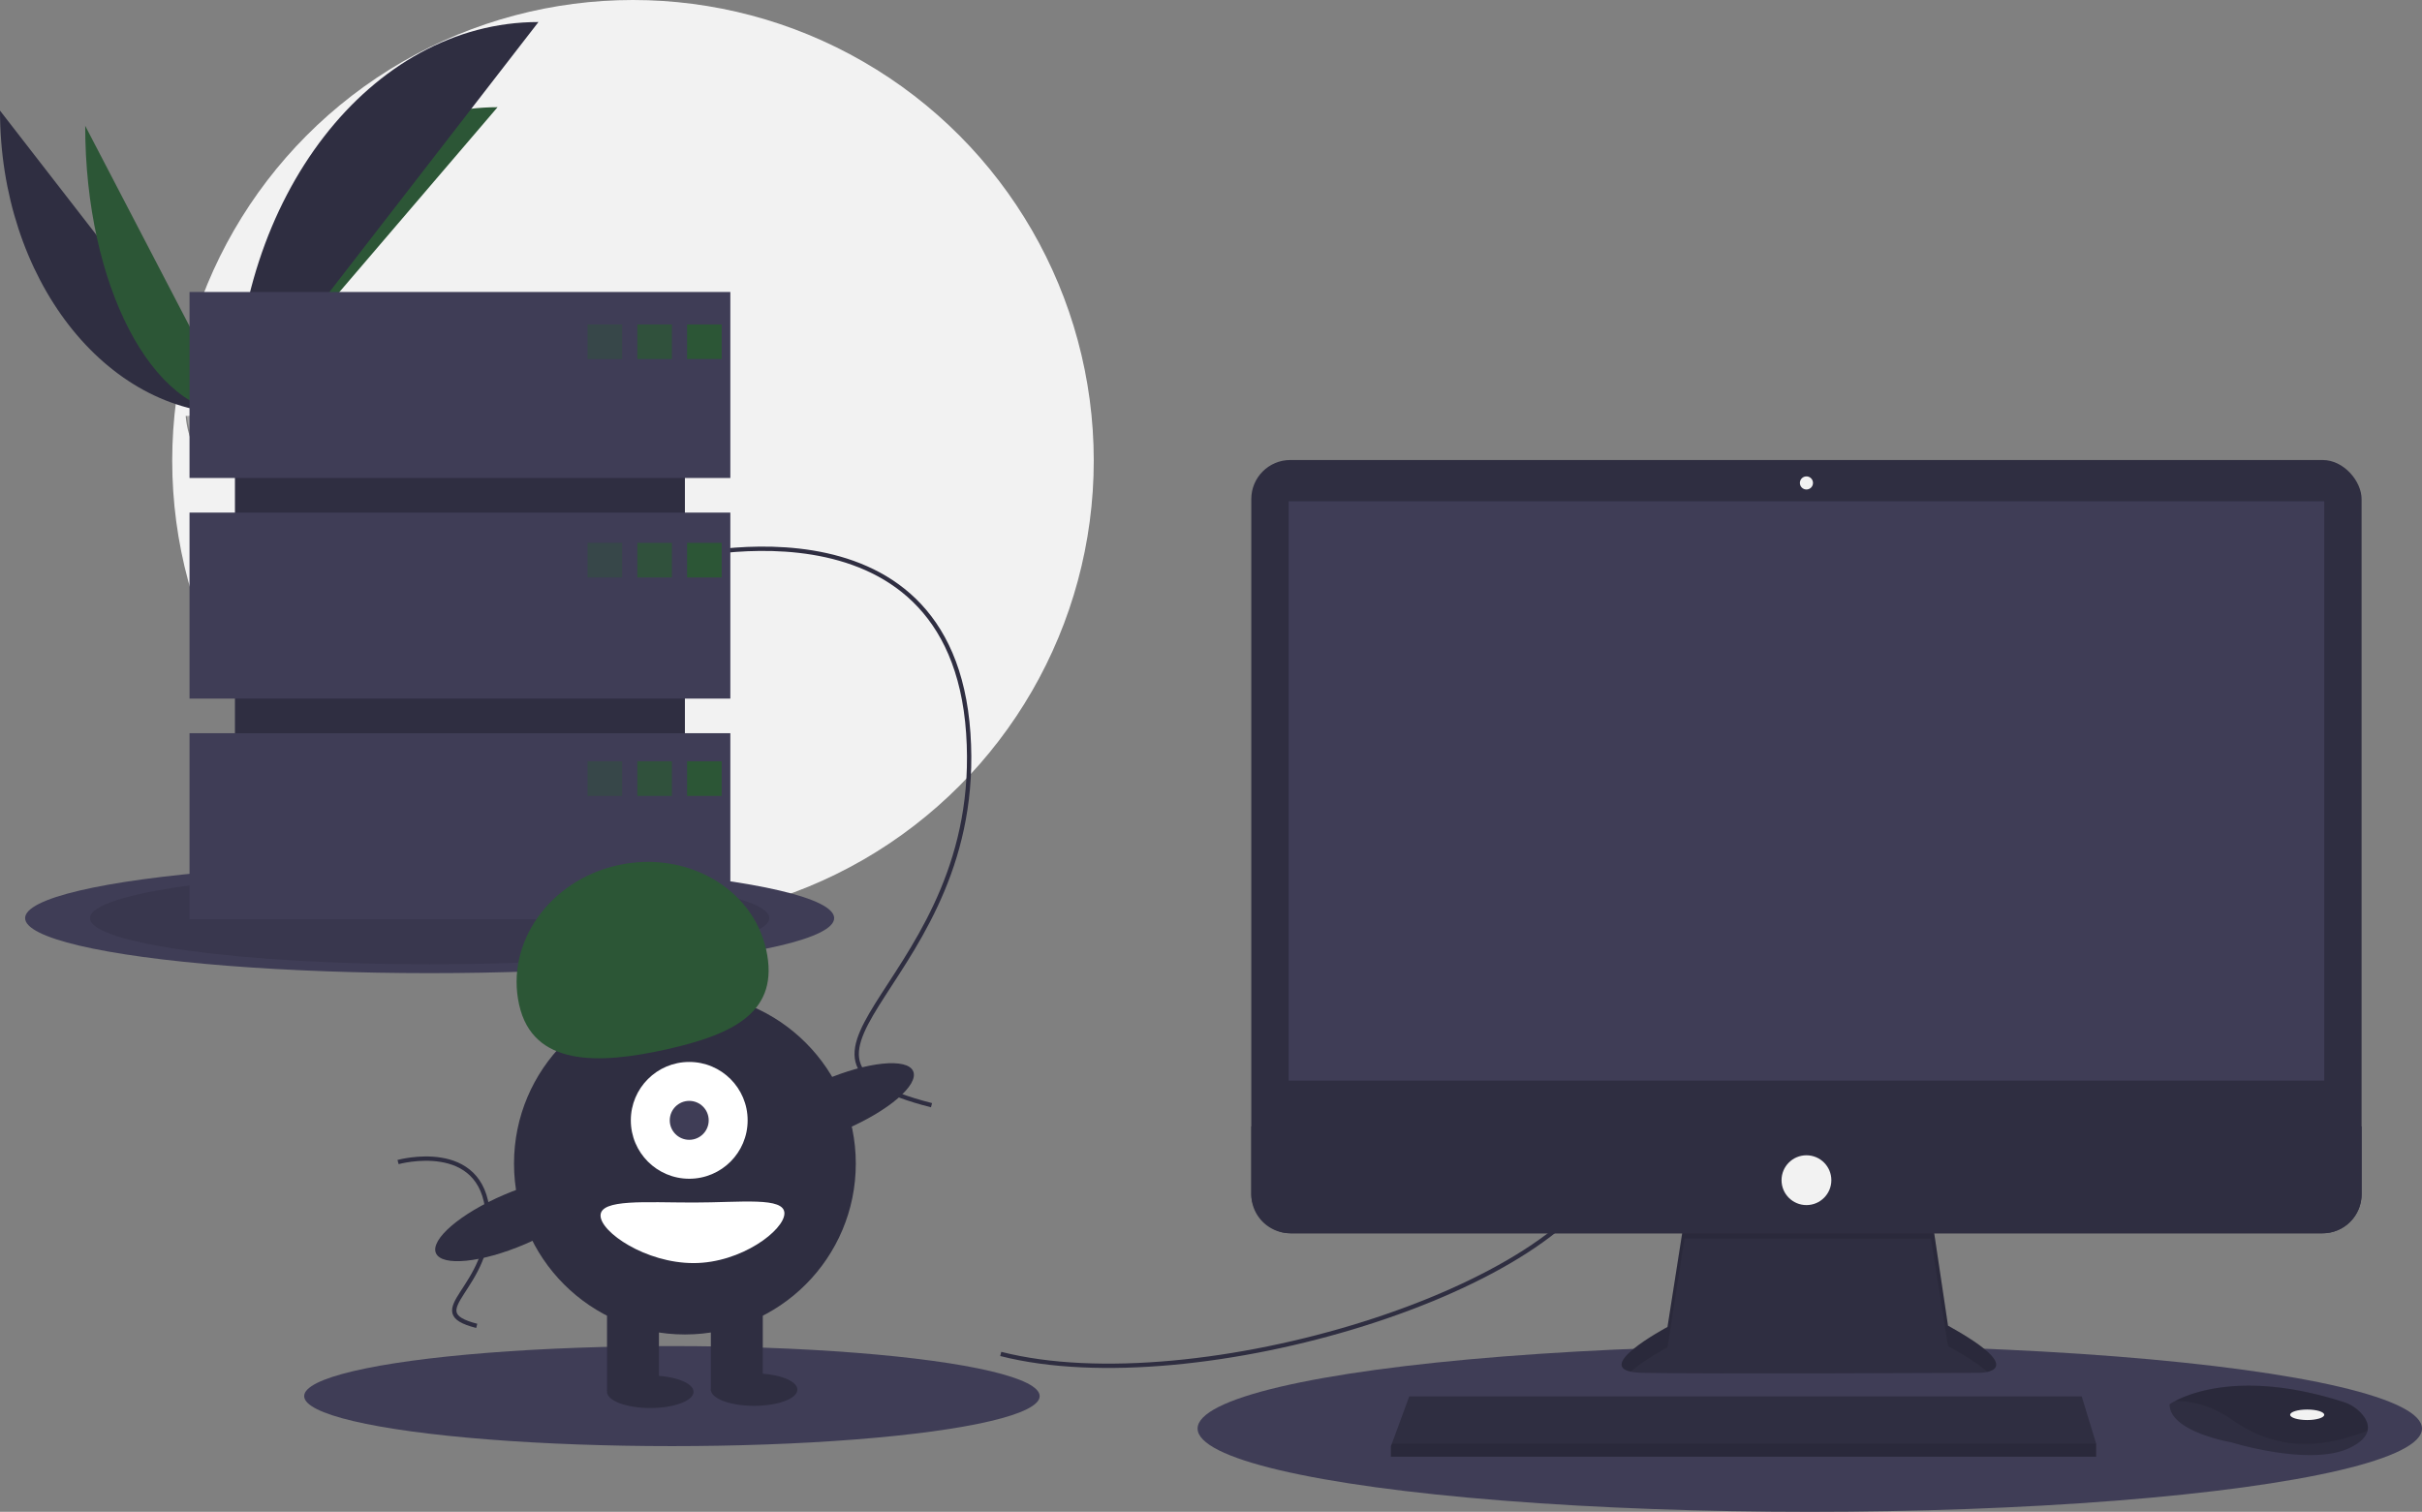 <svg xmlns="http://www.w3.org/2000/svg" data-name="Layer 1" width="1119.609" height="699" viewBox="0 0 1119.609 699" xmlns:xlink="http://www.w3.org/1999/xlink" style="user-select: auto;"><rect x="0" y="0" width="1119.609" height="699" fill="#808080" stroke="none"/><title style="user-select: auto;">server down</title><circle cx="292.609" cy="213" r="213" fill="#f2f2f2" style="user-select: auto;"/><path d="M31.391,151.642c0,77.498,48.618,140.208,108.701,140.208" transform="translate(-31.391 -100.5)" fill="#2f2e41" style="user-select: auto;"/><path d="M140.092,291.851c0-78.369,54.255-141.784,121.304-141.784" transform="translate(-31.391 -100.5)" fill="#2c5636" style="user-select: auto;"/><path d="M70.775,158.668c0,73.615,31.003,133.183,69.316,133.183" transform="translate(-31.391 -100.5)" fill="#2c5636" style="user-select: auto;"/><path d="M140.092,291.851c0-100.138,62.71-181.168,140.208-181.168" transform="translate(-31.391 -100.5)" fill="#2f2e41" style="user-select: auto;"/><path d="M117.224,292.839s15.416-.475,20.061-3.783,23.713-7.258,24.866-1.953,23.167,26.388,5.763,26.529-40.439-2.711-45.076-5.535S117.224,292.839,117.224,292.839Z" transform="translate(-31.391 -100.5)" fill="#a8a8a8" style="user-select: auto;"/><path d="M168.224,311.785c-17.404.14-40.439-2.711-45.076-5.535-3.531-2.151-4.938-9.869-5.409-13.43-.326.014-.515.02-.515.02s.976,12.433,5.613,15.257,27.672,5.676,45.076,5.535c5.024-.041,6.759-1.828,6.664-4.475C173.879,310.756,171.963,311.755,168.224,311.785Z" transform="translate(-31.391 -100.5)" opacity="0.2" style="user-select: auto;"/><ellipse cx="198.609" cy="424.5" rx="187" ry="25.44" fill="#3f3d56" style="user-select: auto;"/><ellipse cx="198.609" cy="424.5" rx="157" ry="21.359" opacity="0.1" style="user-select: auto;"/><ellipse cx="836.609" cy="660.5" rx="283" ry="38.5" fill="#3f3d56" style="user-select: auto;"/><ellipse cx="310.609" cy="645.5" rx="170" ry="23.127" fill="#3f3d56" style="user-select: auto;"/><path d="M494,726.5c90,23,263-30,282-90" transform="translate(-31.391 -100.5)" fill="none" stroke="#2f2e41" stroke-miterlimit="10" stroke-width="2" style="user-select: auto;"/><path d="M341,359.5s130-36,138,80-107,149-17,172" transform="translate(-31.391 -100.5)" fill="none" stroke="#2f2e41" stroke-miterlimit="10" stroke-width="2" style="user-select: auto;"/><path d="M215.402,637.783s39.072-10.82,41.477,24.044-32.16,44.783-5.109,51.696" transform="translate(-31.391 -100.5)" fill="none" stroke="#2f2e41" stroke-miterlimit="10" stroke-width="2" style="user-select: auto;"/><path d="M810.096,663.74,802.218,714.035s-38.782,20.603-11.513,21.209,155.733,0,155.733,0,24.845,0-14.543-21.815l-7.878-52.719Z" transform="translate(-31.391 -100.5)" fill="#2f2e41" style="user-select: auto;"/><path d="M785.219,734.698c6.193-5.51,16.999-11.252,16.999-11.252l7.878-50.295,113.922.107,7.878,49.582c9.185,5.087,14.875,8.987,18.204,11.978,5.059-1.154,10.587-5.444-18.204-21.389l-7.878-52.719-113.922,3.03L802.218,714.035S769.63,731.35,785.219,734.698Z" transform="translate(-31.391 -100.5)" opacity="0.1" style="user-select: auto;"/><rect x="578.433" y="212.689" width="513.253" height="357.52" rx="18.046" fill="#2f2e41" style="user-select: auto;"/><rect x="595.703" y="231.777" width="478.713" height="267.837" fill="#3f3d56" style="user-select: auto;"/><circle cx="835.059" cy="223.293" r="3.03" fill="#f2f2f2" style="user-select: auto;"/><path d="M1123.077,621.322V652.663a18.043,18.043,0,0,1-18.046,18.046H627.869A18.043,18.043,0,0,1,609.824,652.663V621.322Z" transform="translate(-31.391 -100.5)" fill="#2f2e41" style="user-select: auto;"/><polygon points="968.978 667.466 968.978 673.526 642.968 673.526 642.968 668.678 643.417 667.466 651.452 645.651 962.312 645.651 968.978 667.466" fill="#2f2e41" style="user-select: auto;"/><path d="M1125.828,762.034c-.594,2.539-2.836,5.217-7.902,7.75-18.179,9.089-55.143-2.424-55.143-2.424s-28.48-4.848-28.48-17.573a22.725,22.725,0,0,1,2.497-1.485c7.643-4.044,32.984-14.021,77.918.422a18.739,18.739,0,0,1,8.541,5.597C1125.079,756.454,1126.507,759.157,1125.828,762.034Z" transform="translate(-31.391 -100.5)" fill="#2f2e41" style="user-select: auto;"/><path d="M1125.828,762.034c-22.251,8.526-42.084,9.162-62.439-4.975-10.265-7.126-19.591-8.89-26.59-8.756,7.643-4.044,32.984-14.021,77.918.422a18.739,18.739,0,0,1,8.541,5.597C1125.079,756.454,1126.507,759.157,1125.828,762.034Z" transform="translate(-31.391 -100.5)" opacity="0.1" style="user-select: auto;"/><ellipse cx="1066.538" cy="654.135" rx="7.878" ry="2.424" fill="#f2f2f2" style="user-select: auto;"/><circle cx="835.059" cy="545.667" r="11.513" fill="#f2f2f2" style="user-select: auto;"/><polygon points="968.978 667.466 968.978 673.526 642.968 673.526 642.968 668.678 643.417 667.466 968.978 667.466" opacity="0.1" style="user-select: auto;"/><rect x="108.609" y="159" width="208" height="242" fill="#2f2e41" style="user-select: auto;"/><rect x="87.609" y="135" width="250" height="86" fill="#3f3d56" style="user-select: auto;"/><rect x="87.609" y="237" width="250" height="86" fill="#3f3d56" style="user-select: auto;"/><rect x="87.609" y="339" width="250" height="86" fill="#3f3d56" style="user-select: auto;"/><rect x="271.609" y="150" width="16" height="16" fill="#2c5636" opacity="0.4" style="user-select: auto;"/><rect x="294.609" y="150" width="16" height="16" fill="#2c5636" opacity="0.8" style="user-select: auto;"/><rect x="317.609" y="150" width="16" height="16" fill="#2c5636" style="user-select: auto;"/><rect x="271.609" y="251" width="16" height="16" fill="#2c5636" opacity="0.4" style="user-select: auto;"/><rect x="294.609" y="251" width="16" height="16" fill="#2c5636" opacity="0.8" style="user-select: auto;"/><rect x="317.609" y="251" width="16" height="16" fill="#2c5636" style="user-select: auto;"/><rect x="271.609" y="352" width="16" height="16" fill="#2c5636" opacity="0.4" style="user-select: auto;"/><rect x="294.609" y="352" width="16" height="16" fill="#2c5636" opacity="0.8" style="user-select: auto;"/><rect x="317.609" y="352" width="16" height="16" fill="#2c5636" style="user-select: auto;"/><circle cx="316.609" cy="538" r="79" fill="#2f2e41" style="user-select: auto;"/><rect x="280.609" y="600" width="24" height="43" fill="#2f2e41" style="user-select: auto;"/><rect x="328.609" y="600" width="24" height="43" fill="#2f2e41" style="user-select: auto;"/><ellipse cx="300.609" cy="643.5" rx="20" ry="7.5" fill="#2f2e41" style="user-select: auto;"/><ellipse cx="348.609" cy="642.5" rx="20" ry="7.5" fill="#2f2e41" style="user-select: auto;"/><circle cx="318.609" cy="518" r="27" fill="#fff" style="user-select: auto;"/><circle cx="318.609" cy="518" r="9" fill="#3f3d56" style="user-select: auto;"/><path d="M271.367,565.032c-6.379-28.568,14.012-57.434,45.544-64.475s62.265,10.41,68.644,38.978-14.519,39.104-46.051,46.145S277.746,593.6,271.367,565.032Z" transform="translate(-31.391 -100.5)" fill="#2c5636" style="user-select: auto;"/><ellipse cx="417.215" cy="611.344" rx="39.5" ry="12.4" transform="translate(-238.287 112.98) rotate(-23.171)" fill="#2f2e41" style="user-select: auto;"/><ellipse cx="269.215" cy="664.344" rx="39.5" ry="12.4" transform="translate(-271.08 59.021) rotate(-23.171)" fill="#2f2e41" style="user-select: auto;"/><path d="M394,661.5c0,7.732-19.909,23-42,23s-43-14.268-43-22,20.909-6,43-6S394,653.768,394,661.5Z" transform="translate(-31.391 -100.5)" fill="#fff" style="user-select: auto;"/></svg>